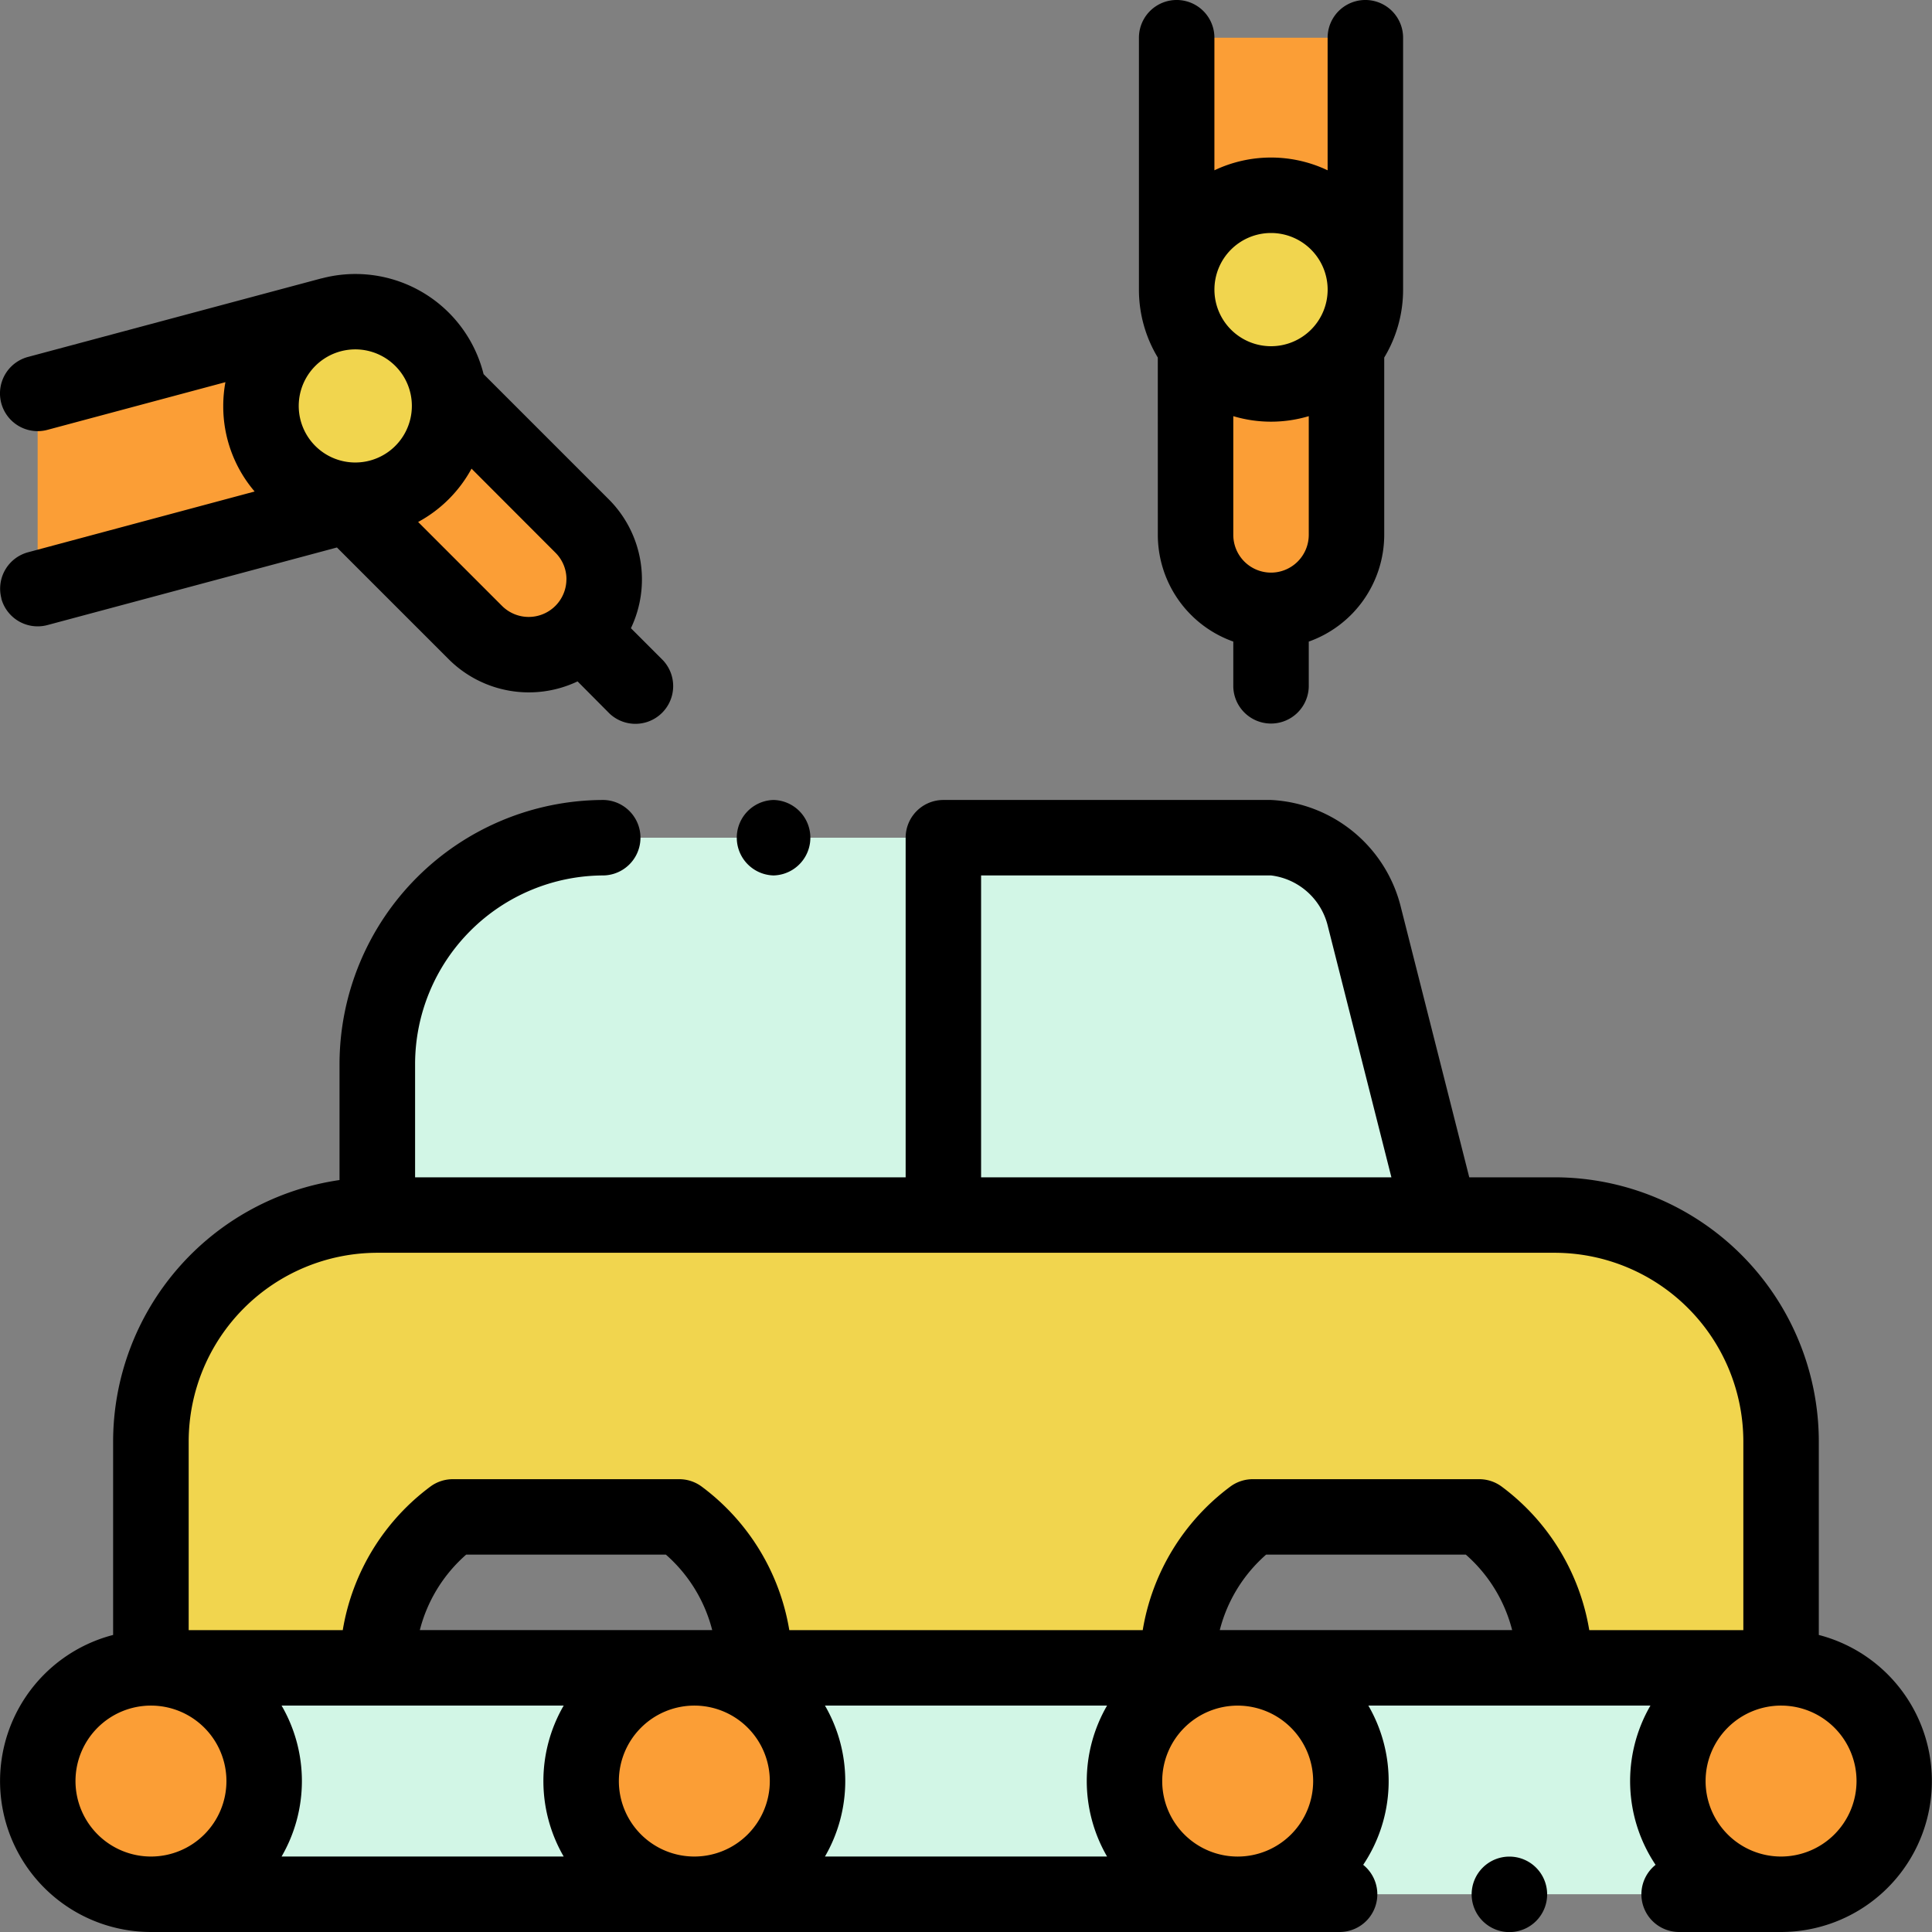 <svg xmlns="http://www.w3.org/2000/svg" width="80" height="80" viewBox="0 0 80 80">
  <rect x="0" y="0" width="80" height="80" fill="#808080" stroke="none"/>
  <g id="t1-i4" transform="translate(0)">
    <g id="Group_91651" data-name="Group 91651" transform="translate(1.563 1.562)">
      <path id="Path_105556" data-name="Path 105556" d="M19.379,446.687a4.688,4.688,0,1,0-4.688,4.688A4.688,4.688,0,0,0,19.379,446.687Zm0,0" transform="translate(-10.004 -374.5)" fill="#fb9e36" fill-rule="evenodd"/>
      <path id="Path_105557" data-name="Path 105557" d="M40,442a4.687,4.687,0,1,1,0,9.375H62.5a4.688,4.688,0,1,1,0-9.375Zm0,0" transform="translate(-35.316 -374.5)" fill="#d2f6e6" fill-rule="evenodd"/>
      <path id="Path_105558" data-name="Path 105558" d="M163.375,446.687A4.688,4.688,0,1,1,158.688,442,4.688,4.688,0,0,1,163.375,446.687Zm0,0" transform="translate(-131.501 -374.5)" fill="#fb9e36" fill-rule="evenodd"/>
      <path id="Path_105559" data-name="Path 105559" d="M184,442a4.688,4.688,0,1,1,0,9.375h22.5a4.687,4.687,0,1,1,0-9.375Zm0,0" transform="translate(-156.813 -374.5)" fill="#d2f6e6" fill-rule="evenodd"/>
      <path id="Path_105560" data-name="Path 105560" d="M307.375,446.687A4.688,4.688,0,1,1,302.688,442,4.688,4.688,0,0,1,307.375,446.687Zm0,0" transform="translate(-253.001 -374.5)" fill="#fb9e36" fill-rule="evenodd"/>
      <path id="Path_105561" data-name="Path 105561" d="M328,442a4.688,4.688,0,0,1,0,9.375h22.5a4.688,4.688,0,0,1,0-9.375Zm0,0" transform="translate(-278.313 -374.5)" fill="#d2f6e6" fill-rule="evenodd"/>
      <path id="Path_105562" data-name="Path 105562" d="M446.687,442a4.688,4.688,0,1,0,4.688,4.687A4.688,4.688,0,0,0,446.687,442Zm0,0" transform="translate(-374.501 -374.5)" fill="#fb9e36" fill-rule="evenodd"/>
      <path id="Path_105563" data-name="Path 105563" d="M85.628,334.5H95a7.8,7.8,0,0,1,3.124,6.25H107.5v-9.375A9.4,9.4,0,0,0,98.128,322H49.379A9.4,9.4,0,0,0,40,331.375v9.375h9.375A7.8,7.8,0,0,1,52.5,334.5h9.376A7.8,7.8,0,0,1,65,340.75H82.5a7.8,7.8,0,0,1,3.125-6.25Zm0,0" transform="translate(-35.316 -273.25)" fill="#f1d54e" fill-rule="evenodd"/>
      <path id="Path_105564" data-name="Path 105564" d="M118.5,237.625H144l-3.125-12.344A4.287,4.287,0,0,0,137.006,222H109.375A9.4,9.4,0,0,0,100,231.375v6.25Zm0,0" transform="translate(-85.938 -188.875)" fill="#d2f6e6" fill-rule="evenodd"/>
      <path id="Path_105565" data-name="Path 105565" d="M70.324,83.722A3.9,3.9,0,1,0,72,82.731a3.906,3.906,0,0,0-1.677.991Zm0,0" transform="translate(-59.933 -71.238)" fill="#f1d54e" fill-rule="evenodd"/>
      <path id="Path_105566" data-name="Path 105566" d="M95.343,107.357a3.884,3.884,0,0,1-1.818,1.028l-1.241.333,5.268,5.268a3.125,3.125,0,1,0,4.42-4.42l-5.524-5.524a3.9,3.9,0,0,1-1.1,3.314Zm0,0" transform="translate(-79.428 -89.349)" fill="#fb9e36" fill-rule="evenodd"/>
      <path id="Path_105567" data-name="Path 105567" d="M316.836,91.75v7.813a3.125,3.125,0,1,0,6.25,0V91.751a3.907,3.907,0,0,1-6.25,0Zm0,0" transform="translate(-268.893 -78.977)" fill="#fb9e36" fill-rule="evenodd"/>
      <path id="Path_105568" data-name="Path 105568" d="M312.617,58a3.906,3.906,0,0,0,7.031-2.344v-.019a3.906,3.906,0,0,0-7.812,0v.019A3.889,3.889,0,0,0,312.617,58Zm0,0" transform="translate(-264.675 -45.227)" fill="#f1d54e" fill-rule="evenodd"/>
      <path id="Path_105569" data-name="Path 105569" d="M10,94.877,22.86,91.432l-.256-.256a3.907,3.907,0,0,1-.532-7.621L10,86.789Zm0,0" transform="translate(-10.004 -72.062)" fill="#fb9e36" fill-rule="evenodd"/>
      <path id="Path_105570" data-name="Path 105570" d="M311.836,10V20.411a3.906,3.906,0,0,1,7.813,0V10Zm0,0" transform="translate(-264.675 -10)" fill="#fb9e36" fill-rule="evenodd"/>
    </g>
    <path id="Path_105571" data-name="Path 105571" d="M75.316,246.573v-8.011a10.949,10.949,0,0,0-10.937-10.937H60.842l-2.827-11.165A5.841,5.841,0,0,0,52.634,212H39.066a1.562,1.562,0,0,0-1.562,1.563v14.063H17.191v-4.687A7.821,7.821,0,0,1,25,215.125,1.563,1.563,0,0,0,25,212a10.95,10.95,0,0,0-10.938,10.938v4.8a10.955,10.955,0,0,0-9.375,10.826v8.011a6.25,6.25,0,0,0,1.563,12.3H55.472a1.562,1.562,0,0,0,.978-2.781,6.232,6.232,0,0,0,.214-6.594H68.344a6.23,6.23,0,0,0,.213,6.594,1.561,1.561,0,0,0,.977,2.781h4.219a6.25,6.25,0,0,0,1.563-12.3ZM40.628,215.125H52.634a2.763,2.763,0,0,1,2.352,2.1l2.632,10.4H40.628Zm-25,15.625h48.75a7.821,7.821,0,0,1,7.813,7.812v7.813h-6.38a9.293,9.293,0,0,0-3.618-5.937,1.564,1.564,0,0,0-.939-.313H51.878a1.564,1.564,0,0,0-.939.313,9.293,9.293,0,0,0-3.618,5.937H32.686a9.291,9.291,0,0,0-3.619-5.937,1.562,1.562,0,0,0-.938-.313H18.753a1.562,1.562,0,0,0-.938.313,9.294,9.294,0,0,0-3.619,5.937H7.816v-7.813a7.821,7.821,0,0,1,7.813-7.812Zm35.624,15.624h-.741a6.185,6.185,0,0,1,1.919-3.125H60.7a6.184,6.184,0,0,1,1.918,3.125H51.253Zm-22.494,0H17.387a6.185,6.185,0,0,1,1.919-3.125h8.27a6.184,6.184,0,0,1,1.918,3.125ZM23.344,249.5a6.229,6.229,0,0,0,0,6.249H11.663a6.225,6.225,0,0,0,0-6.249Zm2.285,3.124a3.128,3.128,0,0,1,3.122-3.124h.006a3.125,3.125,0,1,1-3.128,3.124Zm8.534-3.124H45.844a6.229,6.229,0,0,0,0,6.249H34.163a6.229,6.229,0,0,0,0-6.249ZM3.129,252.625a3.125,3.125,0,1,1,3.125,3.125A3.128,3.128,0,0,1,3.129,252.625Zm51.249,0a3.125,3.125,0,1,1-3.127-3.124h.005a3.128,3.128,0,0,1,3.122,3.124Zm19.375,3.125a3.125,3.125,0,1,1,3.125-3.124A3.129,3.129,0,0,1,73.753,255.75Zm0,0" transform="translate(-0.003 -178.875)"/>
    <path id="Path_105572" data-name="Path 105572" d="M302.617,22.148a4.694,4.694,0,0,0,3.125,4.418v1.871a1.563,1.563,0,0,0,3.125,0V26.567a4.7,4.7,0,0,0,3.125-4.418V14.805a5.432,5.432,0,0,0,.781-2.813V1.562a1.562,1.562,0,1,0-3.125,0v5.49a5.461,5.461,0,0,0-4.688,0V1.562a1.562,1.562,0,1,0-3.125,0v10.43a5.432,5.432,0,0,0,.781,2.813Zm4.688,1.563a1.564,1.564,0,0,1-1.563-1.563V17.232a5.448,5.448,0,0,0,3.125,0v4.916A1.565,1.565,0,0,1,307.3,23.711Zm0-14.063a2.346,2.346,0,0,1,2.344,2.342v0h0A2.344,2.344,0,1,1,307.3,9.648Zm0,0" transform="translate(-254.674)"/>
    <path id="Path_105573" data-name="Path 105573" d="M.054,86.036a1.56,1.56,0,0,0,1.913,1.1l11.985-3.212,4.63,4.63a4.7,4.7,0,0,0,5.334.915L25.239,90.8a1.563,1.563,0,0,0,2.209-2.21l-1.323-1.323a4.694,4.694,0,0,0-.914-5.334l-5.187-5.187a5.468,5.468,0,0,0-6.671-3.973l-.053.011L1.159,76.034a1.563,1.563,0,0,0,.4,3.073,1.582,1.582,0,0,0,.406-.054l7.369-1.974a5.491,5.491,0,0,0-.09.985,5.426,5.426,0,0,0,1.3,3.542L1.159,84.123a1.562,1.562,0,0,0-1.1,1.913Zm23.4-.791a1.562,1.562,0,0,1-2.664,1.1l-3.476-3.477a5.48,5.48,0,0,0,2.211-2.208L23,84.14A1.55,1.55,0,0,1,23.456,85.245Zm-6.4-7.181a2.342,2.342,0,1,1-.687-1.658,2.33,2.33,0,0,1,.687,1.658Zm0,0" transform="translate(0 -61.254)"/>
    <path id="Path_105574" data-name="Path 105574" d="M391.559,492h0a1.563,1.563,0,1,0,1.564,1.563A1.563,1.563,0,0,0,391.558,492Zm0,0" transform="translate(-329.059 -415.122)"/>
    <path id="Path_105575" data-name="Path 105575" d="M196.563,215.125a1.563,1.563,0,0,0,0-3.125h0a1.563,1.563,0,0,0,0,3.125Zm0,0" transform="translate(-164.531 -178.875)"/>
  </g>
</svg>
